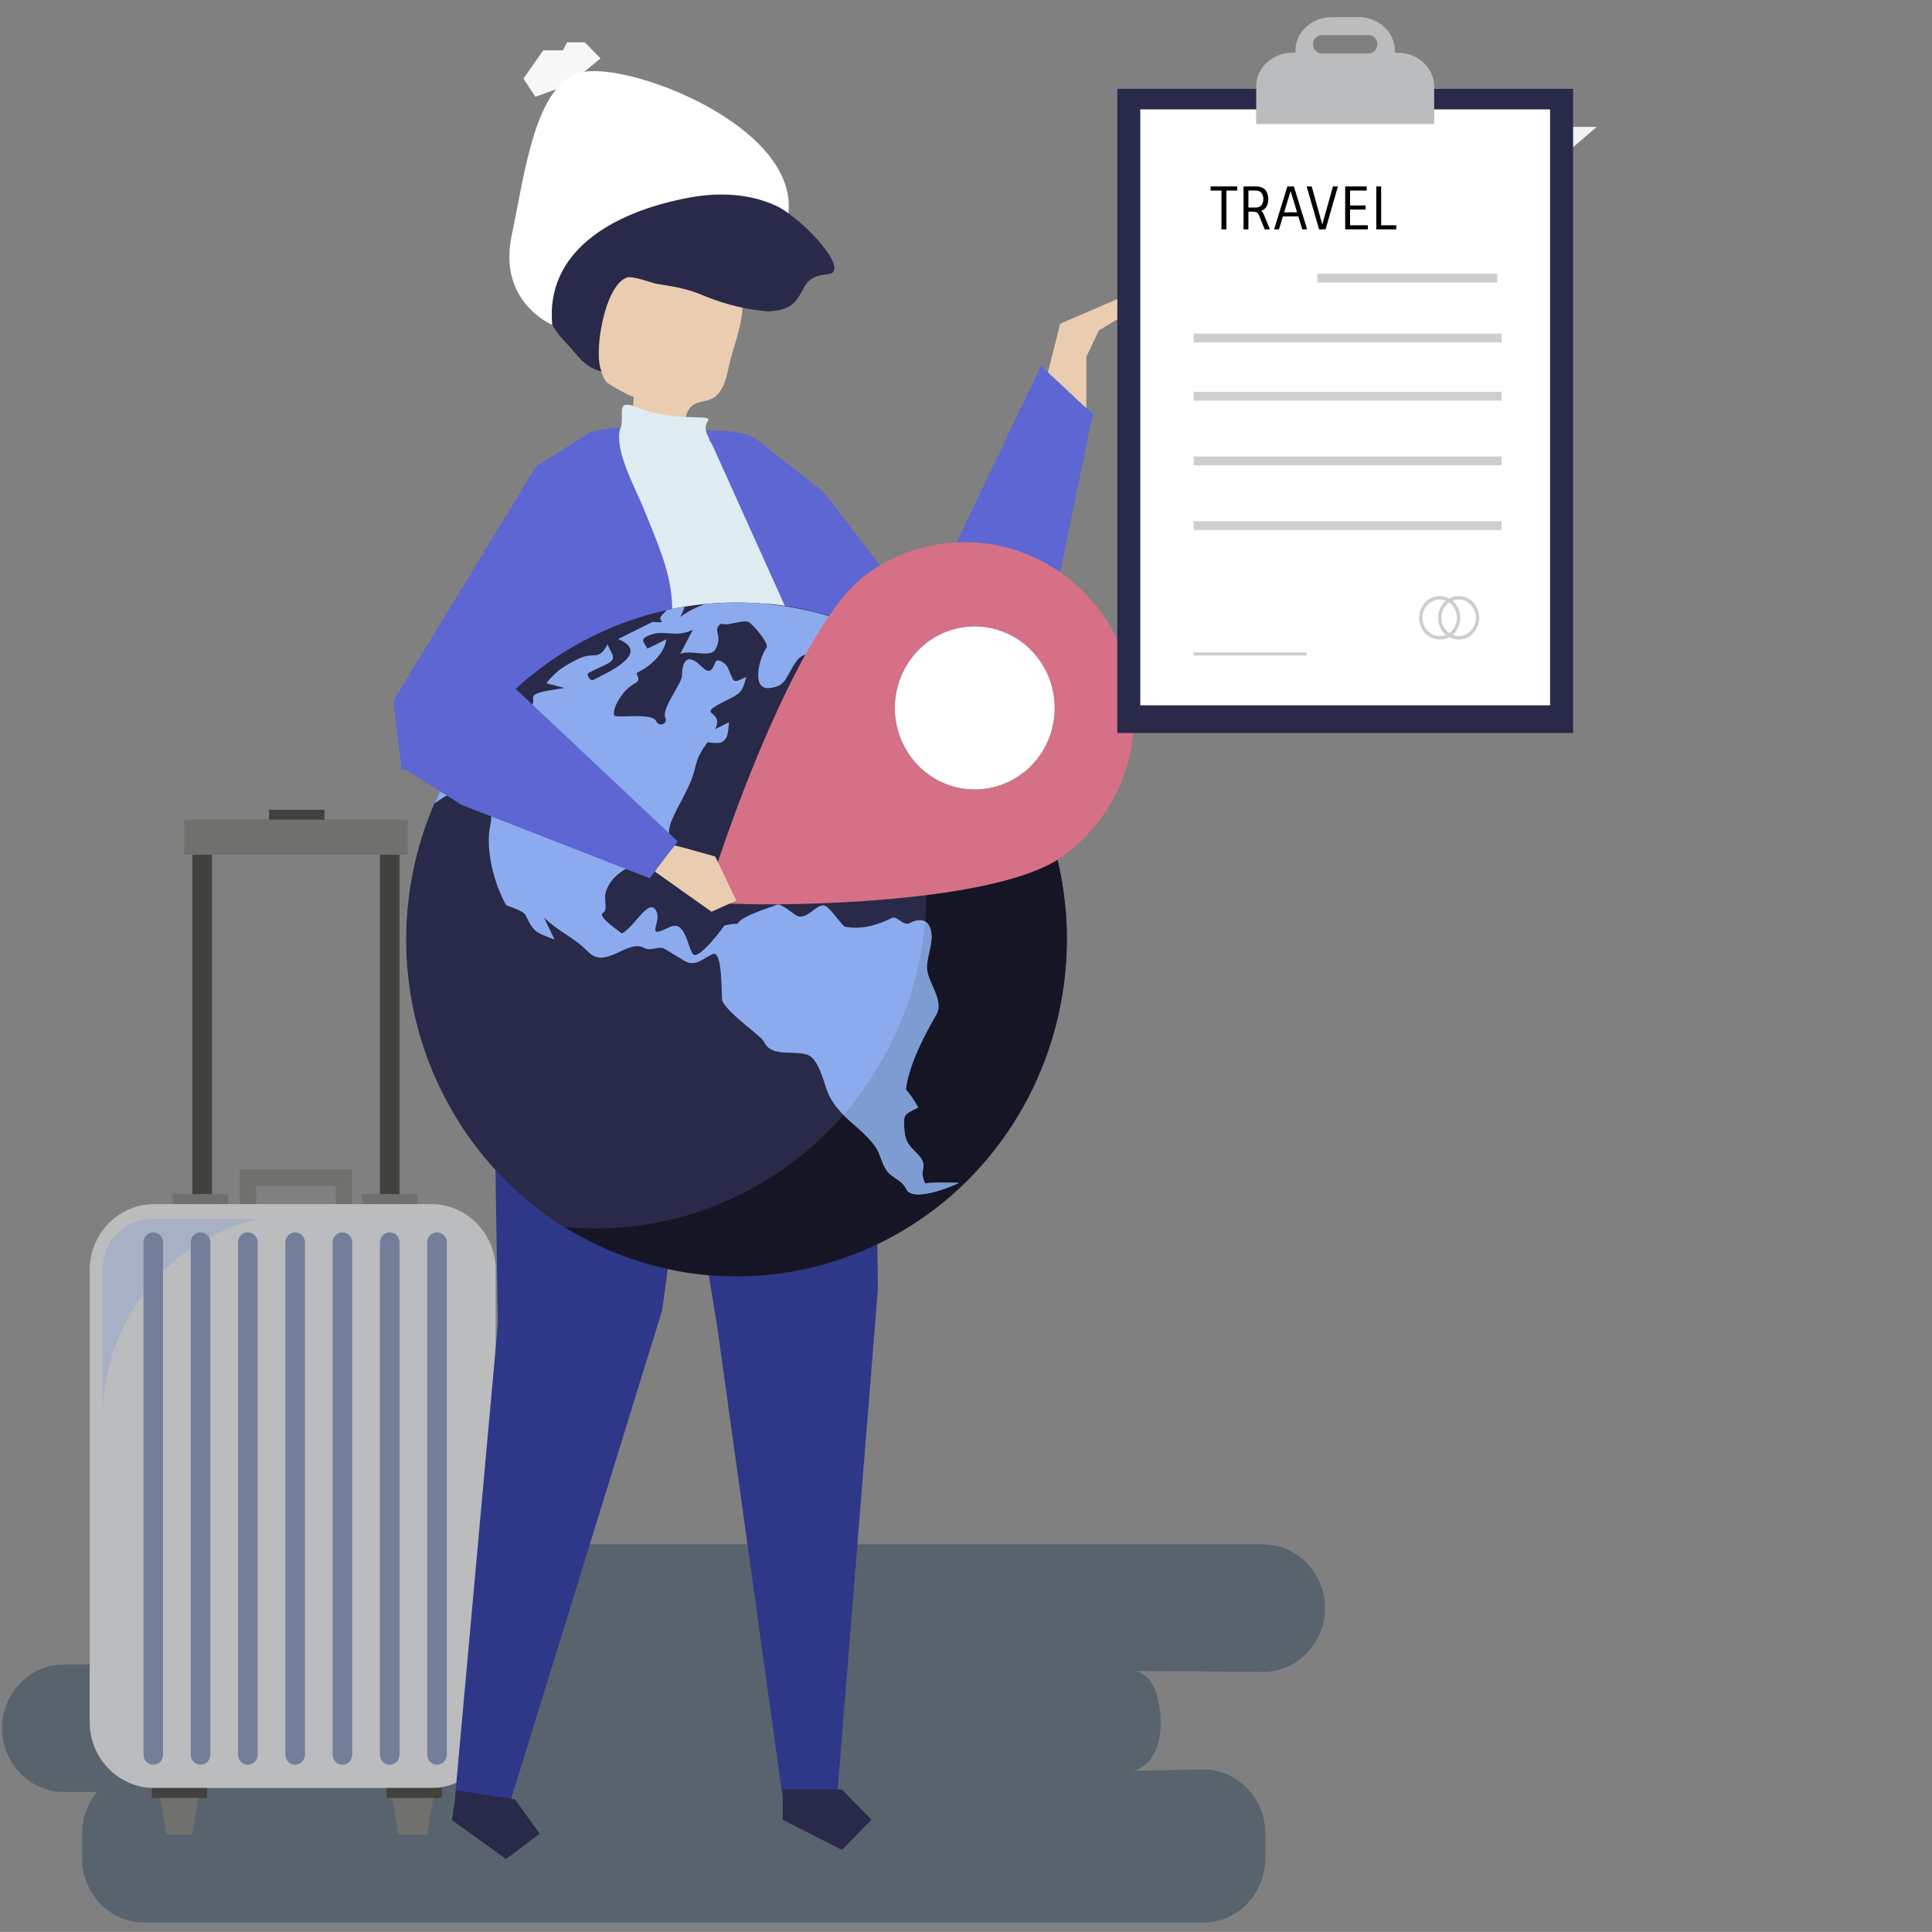 <?xml version="1.0" encoding="UTF-8" standalone="no"?>
<!-- Created with Inkscape (http://www.inkscape.org/) -->

<svg
   xmlns:dc="http://purl.org/dc/elements/1.1/"
   xmlns:cc="http://creativecommons.org/ns#"
   xmlns:rdf="http://www.w3.org/1999/02/22-rdf-syntax-ns#"
   xmlns:svg="http://www.w3.org/2000/svg"
   xmlns="http://www.w3.org/2000/svg"
   xmlns:sodipodi="http://sodipodi.sourceforge.net/DTD/sodipodi-0.dtd"
   xmlns:inkscape="http://www.inkscape.org/namespaces/inkscape"
   id="svg2"
   version="1.1"
   inkscape:version="0.91 r13725"
   xml:space="preserve"
   width="1402.575"
   height="1402.5"
   viewBox="0 0 1402.575 1402.5"
   sodipodi:docname="explore-1.svg"><rect x="0" y="0" width="1402.575" height="1402.5" fill="#808080" stroke="none"/><defs
     id="defs6"><clipPath
       clipPathUnits="userSpaceOnUse"
       id="clipPath64"><path
         d="m 9578.77,4595.98 -3211.02,99.6 3127.02,0 0,4489.27 84,-4588.87"
         id="path66"
         inkscape:connector-curvature="0" /></clipPath></defs><sodipodi:namedview
     pagecolor="#ffffff"
     bordercolor="#666666"
     borderopacity="1"
     objecttolerance="10"
     gridtolerance="10"
     guidetolerance="10"
     inkscape:pageopacity="0"
     inkscape:pageshadow="2"
     inkscape:window-width="1366"
     inkscape:window-height="742"
     id="namedview4"
     showgrid="false"
     inkscape:zoom="0.33654189"
     inkscape:cx="701.28748"
     inkscape:cy="701.25"
     inkscape:window-x="0"
     inkscape:window-y="0"
     inkscape:window-maximized="1"
     inkscape:current-layer="g12" /><g
     id="g10"
     inkscape:groupmode="layer"
     inkscape:label="ink_ext_XXXXXX"
     transform="matrix(1.25,0,0,-1.25,0,1402.5)"><g
       id="g12"
       transform="scale(0.1,0.1)"><path
         d="m 6989.132,54.237 -6152.918,0 c -197.557,0 -359.208,166.676 -359.208,370.518 l 0,148.169 c 0,91.244 32.476,174.99 86.005,239.732 l -191.651,0 c -197.557,0 -359.2,166.727 -359.2,370.493 0,203.779 161.643,370.493 359.2,370.493 l 550.01,0 c -113.276,62.519 -190.802,185.796 -190.802,326.902 0,203.766 161.634,370.493 359.2,370.493 l 6245.885,0 c 197.565,0 359.208,-166.727 359.208,-370.493 0,-203.766 -161.643,-370.493 -359.208,-370.493 l -739.539,5.007 c 76.582,-22.262 107.499,-81.473 126.785,-156.126 29.765,-115.153 27.055,-254.28 -33.809,-345.689 -33.861,-50.858 -83.944,-76.773 -115.952,-78.012 l 415.993,8.187 c 197.557,0 359.2,-166.727 359.2,-370.493 l 0,-148.169 c 0,-203.843 -161.643,-370.518 -359.2,-370.518"
         style="fill:#1c3651;fill-opacity:0.39;fill-rule:nonzero;stroke:none"
         id="path18"
         inkscape:connector-curvature="0" /><path
         d="m 1117.445,3985.435 113.646,0 0,2357.561 975.465,0 0,-2357.561 113.646,0 0,2473.506 -1202.756,0 0,-2473.506"
         style="fill:#41413f;fill-opacity:1;fill-rule:nonzero;stroke:none"
         id="path20"
         inkscape:connector-curvature="0" /><path
         d="m 896.376,835.583 1607.026,0 c 207.424,0 375.564,171.542 375.564,383.163 l 0,2625.086 c 0,211.608 -168.14,383.163 -375.564,383.163 l -1607.026,0 c -207.424,0 -375.564,-171.555 -375.564,-383.163 l 0,-2625.086 c 0,-211.621 168.14,-383.163 375.564,-383.163"
         style="fill:#babcbe;fill-opacity:1;fill-rule:nonzero;stroke:none"
         id="path22"
         inkscape:connector-curvature="0" /><path
         d="m 2244.437,777.61 321.992,0 0,57.973 -321.992,0 0,-57.973 z"
         style="fill:#41413f;fill-opacity:1;fill-rule:nonzero;stroke:none"
         id="path24"
         inkscape:connector-curvature="0" /><path
         d="m 2102.387,4226.993 321.997,0 0,57.958 -321.997,0 0,-57.958 z"
         style="fill:#70706d;fill-opacity:1;fill-rule:nonzero;stroke:none"
         id="path26"
         inkscape:connector-curvature="0" /><path
         d="m 1562.563,6458.941 321.992,0 0,57.973 -321.992,0 0,-57.973 z"
         style="fill:#41413f;fill-opacity:1;fill-rule:nonzero;stroke:none"
         id="path28"
         inkscape:connector-curvature="0" /><path
         d="m 2515.933,777.61 -34.727,-212.579 -75.764,0 -93.09,-0.255 -34.715,212.566 238.295,0.268"
         style="fill:#70706d;fill-opacity:1;fill-rule:nonzero;stroke:none"
         id="path30"
         inkscape:connector-curvature="0" /><path
         d="m 880.689,777.61 321.997,0 0,57.973 -321.997,0 0,-57.973 z"
         style="fill:#41413f;fill-opacity:1;fill-rule:nonzero;stroke:none"
         id="path32"
         inkscape:connector-curvature="0" /><path
         d="m 1003.799,4226.993 321.992,0 0,57.958 -321.992,0 0,-57.958 z"
         style="fill:#70706d;fill-opacity:1;fill-rule:nonzero;stroke:none"
         id="path34"
         inkscape:connector-curvature="0" /><path
         d="m 931.19,777.61 34.727,-212.579 151.528,0 34.727,212.579 -220.982,0"
         style="fill:#70706d;fill-opacity:1;fill-rule:nonzero;stroke:none"
         id="path36"
         inkscape:connector-curvature="0" /><path
         d="m 1070.099,6256.031 1297.461,0 0,202.911 -1297.461,0 0,-202.911 z"
         style="fill:#70706d;fill-opacity:1;fill-rule:nonzero;stroke:none"
         id="path38"
         inkscape:connector-curvature="0" /><path
         d="m 2045.564,4429.891 0,-202.897 -95.418,0 0,105.855 -462.645,0 0,-105.855 -95.406,0 0,202.897 653.469,0"
         style="fill:#70706d;fill-opacity:1;fill-rule:nonzero;stroke:none"
         id="path40"
         inkscape:connector-curvature="0" /><path
         d="m 880.689,4140.028 615.75,0 C 981.303,4021.363 596.575,3551.657 596.575,2990.234 l 0,859.932 c 0,160.085 127.191,289.863 284.114,289.863"
         style="fill:#a7b0c4;fill-opacity:1;fill-rule:nonzero;stroke:none"
         id="path42"
         inkscape:connector-curvature="0" /><path
         d="m 2482.057,4014.415 c 4.519,27.409 27.817,48.317 55.971,48.317 28.142,0 51.452,-20.908 55.972,-48.317 l 0.851,0 0,-2985.59 c 0,-32.02 -25.438,-57.973 -56.823,-57.973 -31.385,0 -56.823,25.953 -56.823,57.973 l 0,2985.59 0.851,0"
         style="fill:#737e99;fill-opacity:1;fill-rule:nonzero;stroke:none"
         id="path44"
         inkscape:connector-curvature="0" /><path
         d="m 2207.419,4014.415 c 4.507,27.409 27.817,48.317 55.959,48.317 28.155,0 51.465,-20.908 55.984,-48.317 l 0.839,0 0,-2985.59 c 0,-32.02 -25.438,-57.973 -56.823,-57.973 -31.385,0 -56.823,25.953 -56.823,57.973 l 0,2985.59 0.864,0"
         style="fill:#737e99;fill-opacity:1;fill-rule:nonzero;stroke:none"
         id="path46"
         inkscape:connector-curvature="0" /><path
         d="m 1932.769,4014.415 c 4.507,27.409 27.817,48.317 55.972,48.317 28.142,0 51.452,-20.908 55.971,-48.317 l 0.851,0 0,-2985.59 c 0,-32.02 -25.438,-57.973 -56.823,-57.973 -31.385,0 -56.823,25.953 -56.823,57.973 l 0,2985.59 0.851,0"
         style="fill:#737e99;fill-opacity:1;fill-rule:nonzero;stroke:none"
         id="path48"
         inkscape:connector-curvature="0" /><path
         d="m 1658.119,4014.415 c 4.519,27.409 27.829,48.317 55.972,48.317 28.142,0 51.452,-20.908 55.971,-48.317 l 0.851,0 0,-2985.59 c 0,-32.02 -25.438,-57.973 -56.823,-57.973 -31.385,0 -56.823,25.953 -56.823,57.973 l 0,2985.59 0.851,0"
         style="fill:#737e99;fill-opacity:1;fill-rule:nonzero;stroke:none"
         id="path50"
         inkscape:connector-curvature="0" /><path
         d="m 1383.482,4014.415 c 4.519,27.409 27.817,48.317 55.959,48.317 28.155,0 51.465,-20.908 55.984,-48.317 l 0.839,0 0,-2985.59 c 0,-32.02 -25.438,-57.973 -56.823,-57.973 -31.372,0 -56.823,25.953 -56.823,57.973 l 0,2985.59 0.864,0"
         style="fill:#737e99;fill-opacity:1;fill-rule:nonzero;stroke:none"
         id="path52"
         inkscape:connector-curvature="0" /><path
         d="m 1108.832,4014.415 c 4.519,27.409 27.817,48.317 55.971,48.317 28.142,0 51.452,-20.908 55.972,-48.317 l 0.851,0 0,-2985.59 c 0,-32.02 -25.438,-57.973 -56.823,-57.973 -31.385,0 -56.823,25.953 -56.823,57.973 l 0,2985.59 0.851,0"
         style="fill:#737e99;fill-opacity:1;fill-rule:nonzero;stroke:none"
         id="path54"
         inkscape:connector-curvature="0" /><path
         d="m 834.182,4014.415 c 4.519,27.409 27.829,48.317 55.972,48.317 28.155,0 51.452,-20.908 55.972,-48.317 l 0.851,0 0,-2985.59 c 0,-32.02 -25.438,-57.973 -56.823,-57.973 -31.372,0 -56.823,25.953 -56.823,57.973 l 0,2985.59 0.851,0"
         style="fill:#737e99;fill-opacity:1;fill-rule:nonzero;stroke:none"
         id="path56"
         inkscape:connector-curvature="0" /><path
         d="m 6513.435,8116.49 4.87,2528.363 1179.909,0 0,-21.904 -1157.651,0 0,-2483.188 -27.128,-23.271"
         style="fill:#272745;fill-opacity:1;fill-rule:nonzero;stroke:none"
         id="path84"
         inkscape:connector-curvature="0" /><path
         d="m 6540.564,8139.761 0,2483.188 1157.651,0 0,-139.957 1575.128,0 -2732.779,-2343.231"
         style="fill:#f2f2f2;fill-opacity:1;fill-rule:nonzero;stroke:none"
         id="path86"
         inkscape:connector-curvature="0" /><path
         d="m 5082.274,7078.886 963.948,2017.99 300.451,-280.986 -413.12,-2005.218 -650.978,-383.163 -200.301,651.376"
         style="fill:#5d66d3;fill-opacity:1;fill-rule:nonzero;stroke:none"
         id="path128"
         inkscape:connector-curvature="0" /><path
         d="m 3439.419,8716.625 -326.077,-205.018 -829.583,-1362.871 49.174,-401.389 639.298,125.435 565.549,1429.912 -98.36,413.931"
         style="fill:#5d66d3;fill-opacity:1;fill-rule:nonzero;stroke:none"
         id="path130"
         inkscape:connector-curvature="0" /><path
         d="m 4481.372,8598.764 302.567,-236.718 1024.426,-1334.249 -180.546,-531.306 -593.491,-35.979 -552.955,2138.252"
         style="fill:#5d66d3;fill-opacity:1;fill-rule:nonzero;stroke:none"
         id="path132"
         inkscape:connector-curvature="0" /><path
         d="m 3955.344,8678.462 c -92.401,4.1 -184.803,8.187 -277.191,12.287 -4.982,75.061 -4.069,150.532 2.717,225.453 -0.826,-9.094 -148.686,70.438 -161.768,88.485 -37.657,51.931 -42.038,139.165 -57.712,200.956 -33.363,131.616 -64.735,279.824 3.443,396.637 70.606,120.977 223.373,162.384 361.33,166.063 173.21,4.623 366.613,-46.899 455.684,-198.529 80.446,-136.955 -21.044,-338.959 -50.025,-483.794 -14.296,-71.409 -36.092,-152.907 -101.127,-183.062 -34.527,-16.003 -76.415,-14.266 -107.236,-36.809 -54.369,-39.76 -42.126,-124.809 -68.115,-187.686"
         style="fill:#eacdb0;fill-opacity:1;fill-rule:nonzero;stroke:none"
         id="path134"
         inkscape:connector-curvature="0" /><path
         d="m 4086.328,10411.149 c -14.384,-0.651 -28.355,-2.925 -42.013,-6.322 l 121.908,-3.487 c -26.314,6.565 -52.817,11.022 -79.895,9.809"
         style="fill:#3a3029;fill-opacity:1;fill-rule:nonzero;stroke:none"
         id="path136"
         inkscape:connector-curvature="0" /><path
         d="m 4542.876,10006.81 -79.294,136.061 -297.296,258.444 -0.063,0.02 -121.908,3.487 c -100.977,-25.059 -185.141,-115.549 -290.136,-132.664 -165.06,-26.911 -316.638,50.233 -416.3,-147.939 -18.315,-36.426 -23.385,-78.344 -39.534,-115.804 -20.856,-48.394 -58.826,-86.57 -88.495,-129.905 -130.521,-190.534 -88.32,-479.72 69.88,-641.197 76.703,-78.293 108.062,-149.127 213.733,-174.237 -48.398,100.363 15.511,500.142 147.997,544.998 35.09,11.865 140.486,-31.93 179.357,-37.716 86.104,-12.849 169.805,-26.936 250.802,-61.153 106.059,-44.804 220.131,-78.05 334.865,-92.061 l 0.175,-0.077 c 2.867,-0.077 13.558,-1.712 28.956,-2.861 5.608,-0.524 11.217,-1.264 16.825,-1.699 10.453,-0.792 21.67,-1.328 31.673,1.137 42.389,2.427 93.165,13.704 128.706,49.964 68.878,70.272 45.919,152.243 195.143,163.955 122.321,9.605 -74.362,252.121 -265.086,379.241"
         style="fill:#292949;fill-opacity:1;fill-rule:nonzero;stroke:none"
         id="path138"
         inkscape:connector-curvature="0" /><path
         d="m 5073.022,5968.659 25.363,-2237.798 -236.48,-2942.446 -317.827,0 -377.579,2719.446 -434.916,2662.316 1341.439,-201.518"
         style="fill:#2f3789;fill-opacity:1;fill-rule:nonzero;stroke:none"
         id="path140"
         inkscape:connector-curvature="0" /><path
         d="m 4545.906,827.012 0,-175.322 343.704,-175.31 171.846,175.31 -171.846,175.322 -343.704,0"
         style="fill:#292949;fill-opacity:1;fill-rule:nonzero;stroke:none"
         id="path142"
         inkscape:connector-curvature="0" /><path
         d="M 4146.807,5826.557 3845.529,3609.821 2957.22,736.024 2642.936,784.264 2891.484,3530.761 2849.671,6229.453 4146.807,5826.557"
         style="fill:#2f3789;fill-opacity:1;fill-rule:nonzero;stroke:none"
         id="path144"
         inkscape:connector-curvature="0" /><path
         d="m 2650.372,822.159 -25.576,-173.368 314.297,-225.568 195.506,147.3 -144.367,199.462 -339.86,52.174"
         style="fill:#292949;fill-opacity:1;fill-rule:nonzero;stroke:none"
         id="path146"
         inkscape:connector-curvature="0" /><path
         d="m 2715.77,5540.641 c -4.394,-204.175 1.903,-479.337 78.781,-489.401 14.397,-1.877 28.217,5.377 40.811,12.389 132.937,74.053 227.003,178.286 358.038,249.822 137.356,74.998 294.48,114.834 448.561,142.728 230.421,42.953 465.937,69.595 700.702,73.784 184.552,3.27 369.981,-12.759 553.756,-28.367 152.892,-12.989 295.168,-59.224 450.927,-48.202 159.64,11.291 316.888,61.178 453.356,146.751 5.008,3.129 10.29,6.693 12.368,12.3 2.253,6.118 0.063,12.912 -2.141,19.069 -32.599,91.154 -56.047,181.44 -115.261,256.936 -66.124,84.321 -113.12,191.441 -160.917,287.397 -99.612,200.011 -193.428,409.626 -263.045,622.703 -105.208,289.633 -225.388,571.73 -327.091,862.32 -70.493,201.403 -134.79,406.408 -230.434,597.351 -74.888,149.51 -208.375,367.925 -369.154,433.753 -54.419,22.274 -114.459,24.293 -173.072,26.004 -177.817,5.211 -355.622,10.422 -533.438,15.646 -64.822,1.89 -132.236,3.282 -191.337,-23.96 -88.546,-40.832 -138.608,-135.716 -182.374,-224.239 -196.207,-396.918 -321.308,-824.873 -391.388,-1266.199 -36.593,-230.434 -70.431,-461.328 -96.77,-693.077 -29.394,-258.622 -49.587,-518.406 -53.843,-778.612 -0.476,-28.916 -4.957,-109.904 -7.036,-206.895"
         style="fill:#5d66d3;fill-opacity:1;fill-rule:nonzero;stroke:none"
         id="path148"
         inkscape:connector-curvature="0" /><path
         d="m 3520.791,5441.146 c 477.442,4.24 1081.324,36.541 1558.766,40.781 -17.288,232.784 -63.52,554.781 -80.809,787.578 -11.079,149.242 -22.246,298.995 -53.117,445.452 -49.812,236.233 -149.737,458.595 -248.974,678.837 -183.338,406.97 -366.688,813.927 -550.026,1220.884 -7.324,16.272 -14.947,32.926 -25.876,46.861 -0.125,5.403 -1.627,11.176 -5.145,17.447 -49.174,87.808 24.587,100.35 -12.293,112.892 -36.88,12.542 -221.295,-12.542 -405.709,62.711 -94.129,38.418 -86.067,0 -86.067,-62.711 0,-62.724 -12.293,-62.724 -12.293,-62.724 l 1.865,-0.983 c -33.751,-127.478 92.401,-348.423 139.209,-466.743 68.215,-172.423 149.637,-343.582 161.868,-531.383 6.685,-102.79 -7.686,-205.656 -22.02,-307.68 -87.294,-621.311 -272.084,-1359.895 -359.377,-1981.219"
         style="fill:#dfecf2;fill-opacity:1;fill-rule:nonzero;stroke:none"
         id="path150"
         inkscape:connector-curvature="0" /><path
         d="m 3392.198,10802.703 95.669,77.986 -91.838,93.684 -103.305,0 -22.959,-46.848 -114.785,0 -114.797,-163.956 68.878,-105.408 121.007,43.017 162.131,101.525"
         style="fill:#f7f7f7;fill-opacity:1;fill-rule:nonzero;stroke:none"
         id="path152"
         inkscape:connector-curvature="0" /><path
         d="m 3207.258,9333.453 c 0,0 -316.3,130.16 -235.942,516.631 80.346,386.471 137.744,878.349 401.753,948.621 264.022,70.272 1265.901,-306.53 1205.31,-819.789 8.287,2.018 -195.143,163.955 -573.949,93.683 -458.626,-85.075 -836.731,-318.88 -797.172,-739.146"
         style="fill:#ffffff;fill-opacity:1;fill-rule:nonzero;stroke:none"
         id="path154"
         inkscape:connector-curvature="0" /><path
         d="m 2553.777,4905.306 c -464.523,971.419 -69.229,2143.093 882.926,2617.014 952.155,473.934 2100.592,70.63 2565.115,-900.79 464.522,-971.419 69.229,-2143.093 -882.926,-2617.014 -952.155,-473.921 -2100.592,-70.617 -2565.114,900.79"
         style="fill:#292949;fill-opacity:1;fill-rule:nonzero;stroke:none"
         id="path156"
         inkscape:connector-curvature="0" /><path
         d="m 4461.905,7713.607 c 302.454,-188.005 557.475,-463.576 724.288,-812.433 464.522,-971.419 69.229,-2143.093 -882.926,-2617.001 -330.684,-164.607 -685.041,-223.294 -1026.204,-189.218 539.773,-335.51 1230.611,-392.09 1840.827,-88.37 952.167,473.934 1347.461,1645.607 882.938,2617.026 -303.193,634.032 -897.761,1025.956 -1538.924,1089.995"
         style="fill:#151526;fill-opacity:1;fill-rule:nonzero;stroke:none"
         id="path158"
         inkscape:connector-curvature="0" /><path
         d="m 3871.981,7676.505 c 34.414,7.625 68.891,14.292 103.43,19.924 l -103.43,-19.924"
         style="fill:#95b93f;fill-opacity:1;fill-rule:nonzero;stroke:none"
         id="path160"
         inkscape:connector-curvature="0" /><path
         d="m 4096.005,7712.075 c -48.648,-16.604 -96.57,-40.181 -145.356,-75.061 14.096,26.029 21.833,45.417 24.762,59.416 -34.539,-5.633 -69.016,-12.3 -103.43,-19.924 -1.89,-1.826 -3.743,-3.666 -5.521,-5.505 -34.539,-35.621 -39.91,-40.206 -20.243,-63.669 -19.379,-1.405 -38.533,-1.43 -57.048,0.409 l -199.587,-99.341 c 194.655,-79.736 -54.932,-192.322 -144.329,-237.139 -16.35,-8.213 -36.167,23.36 -31.034,36.771 2.441,6.424 112.369,55.942 83.888,41.765 84.189,41.905 70.831,42.48 29.945,127.976 -51.865,-101.244 -78.18,-38.904 -170.068,-84.641 -86.167,-42.901 -126.127,-68.778 -185.141,-141.055 34.84,-9.145 69.692,-18.29 104.532,-27.422 -34.427,-8.264 -154.858,-18.123 -176.74,-43.885 -10.19,-11.993 3.217,-48.611 -12.682,-56.517 -64.209,-31.956 -221.783,-154.734 -257.699,-79.634 -0.163,0.345 -1.465,0.077 -3.618,-0.639 -125.426,-148.092 -227.304,-313.631 -303.606,-490.205 76.39,55.316 166.012,93.811 183.213,102.381 7.662,3.819 126.916,-108.933 132.537,-119.381 31.86,-59.237 2.767,-103.403 0.288,-176.012 -4.519,-132.217 37.068,-281.752 99.562,-396.599 2.266,-4.151 101.114,-33.029 113.07,-58.024 50.05,-104.667 61.593,-101.002 168.941,-143.047 l -61.38,128.372 c 95.756,-91.474 167.239,-109.444 257.762,-200.522 102.729,-103.339 227.066,77.195 324.199,23.782 42.777,-23.513 82.336,16.732 121.921,-7.318 l 107.411,-65.227 c 64.747,-39.312 100.426,3.244 166.738,36.247 63.696,31.7 49.387,-253.386 58.438,-272.314 37.218,-77.833 226.127,-203.217 240.386,-234.726 42.264,-93.389 161.605,-50.041 250.238,-76.39 71.144,-21.432 98.26,-168.936 124.312,-227.369 60.691,-136.163 191.049,-190.815 273.361,-306.952 30.683,-43.297 37.268,-103.186 69.266,-143.392 32.874,-41.292 85.916,-50.782 109.953,-102.56 37.131,-79.953 263.408,14.19 305.847,35.328 -0.25,0.026 -200.439,5.007 -195.594,-5.122 -36.092,75.47 4.482,89.162 -17.514,135.192 -26.114,54.69 -96.307,75.483 -102.917,167.978 -7.148,100.005 -9.652,95.612 79.206,139.842 -20.168,37.563 -44.016,72.558 -71.52,104.987 19.029,165.756 145.631,379.165 178.243,437.559 44.267,79.379 -52.679,185.834 -55.796,266.72 -2.729,71.089 47.959,163.24 17.213,237.088 -23.448,56.338 -77.454,46.056 -116.137,25.123 -38.596,-20.87 -74.512,44.153 -104.181,29.363 -82.499,-41.062 -174.975,-69.327 -272.259,-50.91 -16.112,3.053 -80.721,103.863 -113.658,120.415 -47.208,23.718 -107.774,-89.315 -168.553,-55.38 -22.972,12.836 -91.876,73.682 -113.846,62.762 -29.895,-14.88 -210.241,-64.192 -229.582,-113.391 2.979,7.574 -67.677,-4.01 -76.415,-8.353 3.756,1.865 -157.236,-219.22 -185.504,-160.111 -36.655,76.645 -47.384,193.931 -136.48,149.587 -143.228,-71.294 -39.534,27.358 -71.545,94.284 -41.062,85.867 -127.429,-92.585 -200.464,-129.036 1.94,0.958 -149.637,99.929 -109.277,120.019 28.981,14.432 4.694,76.926 13.946,113.263 24.287,95.625 117.526,150.787 191.588,171.925 29.995,8.557 186.292,-59.888 198.223,-84.091 -2.854,5.773 25.188,52.621 26.577,63.975 4.945,40.577 -12.519,48.33 -22.346,81.601 -32.974,111.679 -38.57,134.235 12.268,237.395 37.344,75.802 95.055,170.214 113.12,253.232 13.771,63.35 35.741,103.633 75.063,155.309 -4.019,-5.275 65.311,-9.362 76.703,-3.691 46.783,23.284 38.783,69.225 47.083,118.18 l -81.209,-40.424 c 57.486,117.171 -126.202,71.651 57.574,163.125 90.273,44.932 99.224,47.819 123.135,140.749 -87.794,-43.706 -66.738,-32.492 -110.353,58.739 -7.261,15.186 -58.726,58.547 -71.044,23.003 -33.713,-97.208 -68.14,-19.196 -117.138,9.898 -63.37,37.614 -75.438,-39.581 -74.549,-81.052 1.114,-51.433 -123.31,-194.659 -96.733,-249.337 15.561,-32.02 -36.517,-56.338 -52.692,-20.052 -24.287,54.486 -230.972,15.212 -244.016,34.702 -17.213,25.736 41.174,147.275 123.01,188.018 37.606,18.711 -2.053,53.988 9.539,59.748 77.967,38.814 158.075,109.291 170.043,194.659 -10.641,-5.3 -110.403,-55.865 -111.004,-54.601 -17.439,36.464 -43.353,51.127 -2.379,71.511 96.169,47.87 161.267,-14.471 266.851,38.086 -24.362,-46.759 -48.723,-93.53 -73.072,-140.289 52.992,26.387 175.301,-23.909 202.717,24.229 50.614,88.881 -22.571,110.67 34.902,152.397 10.14,-3.844 22.434,-6.258 39.998,-4.202 22.922,2.669 99.474,24.893 120.143,12.619 24.912,-14.79 123.761,-126.635 102.254,-151.349 -34.927,-40.117 -95.243,-245.288 19.542,-231.864 88.696,10.358 91.65,54.435 138.42,130.901 43.478,71.102 67.526,64.895 150.125,74.551 0.751,0.089 72.008,38.891 103.856,42.608 69.692,8.149 47.046,44.281 54.357,45.137 29.056,3.385 79.933,20.742 104.407,50.105 -289.272,123.979 -607.274,175.54 -925.415,144.695"
         style="fill:#8cabef;fill-opacity:1;fill-rule:nonzero;stroke:none"
         id="path162"
         inkscape:connector-curvature="0" /><path
         d="m 3966.023,6131.388 c -5.946,-17.702 -11.893,-35.417 -17.839,-53.119 108.613,54.064 191.826,51.229 288.17,99.188 -114.084,71.179 -149.524,14.062 -270.331,-46.069"
         style="fill:#95b93f;fill-opacity:1;fill-rule:nonzero;stroke:none"
         id="path164"
         inkscape:connector-curvature="0" /><path
         d="m 4367.238,6220.295 c -88.458,-40.705 -86.054,-56.223 -110.341,-143.673 45.931,22.875 91.938,45.609 137.907,68.42 39.86,19.784 0.338,88.089 -27.566,75.253"
         style="fill:#95b93f;fill-opacity:1;fill-rule:nonzero;stroke:none"
         id="path166"
         inkscape:connector-curvature="0" /><path
         d="m 4535.227,6189.144 c -59.627,124.694 -124.324,-61.881 0,0"
         style="fill:#95b93f;fill-opacity:1;fill-rule:nonzero;stroke:none"
         id="path168"
         inkscape:connector-curvature="0" /><path
         d="m 5153.293,4417.285 c 32.874,-41.292 85.916,-50.782 109.953,-102.56 37.131,-79.953 263.408,14.19 305.847,35.328 -0.25,0.026 -200.439,5.007 -195.594,-5.122 -36.092,75.47 4.482,89.162 -17.514,135.192 -26.114,54.69 -96.307,75.483 -102.917,167.978 -7.148,100.005 -9.652,95.612 79.206,139.842 -20.168,37.563 -44.016,72.558 -71.52,104.987 19.029,165.756 145.631,379.165 178.243,437.559 44.267,79.379 -52.679,185.834 -55.796,266.72 -2.729,71.089 47.959,163.24 17.213,237.088 -6.885,16.54 -16.437,27.217 -27.429,33.667 -36.793,-413.535 -202.116,-808.729 -474.613,-1122.832 61.079,-61.204 133.125,-110.325 185.654,-184.454 30.683,-43.297 37.268,-103.186 69.266,-143.392"
         style="fill:#7d9cd1;fill-opacity:1;fill-rule:nonzero;stroke:none"
         id="path170"
         inkscape:connector-curvature="0" /><path
         d="m 5392.965,7494.707 c 209.239,150.928 498.799,100.197 646.721,-113.288 147.935,-213.486 98.21,-508.891 -111.042,-659.806 -209.252,-150.928 -498.799,-100.197 -646.734,113.276 -147.91,213.498 -98.197,508.904 111.054,659.819 z m -358.351,392.141 c -444.092,-320.286 -946.221,-1879.093 -930.673,-1901.547 20.894,-30.155 1623.438,-59.441 2067.53,260.844 444.079,320.286 549.588,947.216 235.654,1400.281 -313.934,453.077 -928.432,560.707 -1372.511,240.422"
         style="fill:#d67086;fill-opacity:1;fill-rule:nonzero;stroke:none"
         id="path172"
         inkscape:connector-curvature="0" /><path
         d="m 2290.582,7155.518 c 0,0 635.041,129.215 663.496,102.177 28.455,-27.038 982.237,-924.61 982.237,-924.61 l -163.107,-213.6 -1093.192,426.179 -326.315,207.061 -63.12,402.793"
         style="fill:#5d66d3;fill-opacity:1;fill-rule:nonzero;stroke:none"
         id="path174"
         inkscape:connector-curvature="0" /><path
         d="m 3918.376,6309.597 c 7.724,0.664 235.554,-64.026 235.554,-64.026 l 122.597,-256.029 -144.417,-64.703 -329.144,233.614 115.411,151.145"
         style="fill:#eacdb0;fill-opacity:1;fill-rule:nonzero;stroke:none"
         id="path176"
         inkscape:connector-curvature="0" /><path
         d="m 5392.965,7494.707 c 209.239,150.928 498.799,100.197 646.721,-113.288 147.935,-213.486 98.21,-508.891 -111.042,-659.806 -209.252,-150.928 -498.799,-100.197 -646.734,113.276 -147.91,213.498 -98.197,508.904 111.054,659.819"
         style="fill:#ffffff;fill-opacity:1;fill-rule:nonzero;stroke:none"
         id="path178"
         inkscape:connector-curvature="0" /><path
         d="m 6086.294,9057.64 70.706,281.906 354.557,153.265 2.742,-111.986 -131.961,-79.596 -73.222,-153.265 0,-298.714 -222.822,208.389"
         style="fill:#eacdb0;fill-opacity:1;fill-rule:nonzero;stroke:none"
         id="path180"
         inkscape:connector-curvature="0" /><g
         id="g4343"
         transform="matrix(0.728,0,0,0.771,2090.416,3503.307)"><path
           inkscape:connector-curvature="0"
           id="path58"
           style="fill:#292949;fill-opacity:1;fill-rule:nonzero;stroke:none"
           d="m 6042.06,4487.12 3636.08,0 0,4852.26 -3636.08,0 0,-4852.26 z" /><path
           inkscape:connector-curvature="0"
           id="path70"
           style="fill:#ffffff;fill-opacity:1;fill-rule:nonzero;stroke:none"
           d="m 6225.43,4695.58 3269.34,0 0,4489.27 -3269.34,0 0,-4489.27 z" /><g
           id="g4323"><path
             d="m 6651.53,7430.11 2456.87,0 0,66.082 -2456.87,0 0,-66.082 z"
             style="fill:#cdced0;fill-opacity:1;fill-rule:nonzero;stroke:none"
             id="path72"
             inkscape:connector-curvature="0" /><path
             d="m 6651.53,6990.88 2456.87,0 0,66.09 -2456.87,0 0,-66.09 z"
             style="fill:#cdced0;fill-opacity:1;fill-rule:nonzero;stroke:none"
             id="path74"
             inkscape:connector-curvature="0" /><path
             d="m 6651.53,6503.66 2456.87,0 0,66.082 -2456.87,0 0,-66.082 z"
             style="fill:#cdced0;fill-opacity:1;fill-rule:nonzero;stroke:none"
             id="path76"
             inkscape:connector-curvature="0" /><path
             d="m 6651.53,6016.43 2456.87,0 0,66.082 -2456.87,0 0,-66.082 z"
             style="fill:#cdced0;fill-opacity:1;fill-rule:nonzero;stroke:none"
             id="path78"
             inkscape:connector-curvature="0" /><path
             d="m 6649.37,5071.18 903.129,0 0,23.32 -903.129,0 0,-23.32 z"
             style="fill:#cdced0;fill-opacity:1;fill-rule:nonzero;stroke:none"
             id="path80"
             inkscape:connector-curvature="0" /><path
             d="m 8812.35,5225.32 c -31.47,-11.33 -65.55,-10.35 -95.86,1.08 37.73,30.68 61.17,77.89 62.19,128.48 -1.02,50.78 -24.05,97.72 -62.25,128.48 23.78,9.12 50.04,11.86 75.83,6.71 64.67,-12.96 109.55,-70.09 110.86,-135.19 -1.17,-57.44 -35.99,-109.84 -90.77,-129.56 z m -60.34,129.56 c -0.95,-46.62 -24.07,-89.92 -62.04,-115.11 -11.05,7.15 -21.19,15.88 -29.93,26.2 -37.53,44.31 -42.77,109.42 -13.15,159.27 10.84,18.25 25.73,33.33 42.99,44.6 37.47,-25.05 61.17,-67.92 62.13,-114.96 z m -90.77,-129.56 c -53.82,-19.36 -115.34,-3.01 -152.31,40.65 -37.53,44.31 -42.78,109.42 -13.15,159.27 29.49,49.61 88.66,76.18 145.36,64.83 7.69,-1.54 15.09,-3.73 22.18,-6.46 -9.45,-7.42 -18.15,-15.9 -25.84,-25.44 -42.63,-52.86 -48.29,-128.61 -13.61,-187.12 10.44,-17.61 23.93,-32.67 39.5,-44.86 l -2.13,-0.87 z m 161,283.85 c -43.66,16.28 -92.01,12.15 -132.31,-8.52 -6.04,3.17 -12.27,6.08 -18.81,8.52 -65.28,24.35 -141.13,3.11 -184.75,-51 -42.63,-52.86 -48.29,-128.61 -13.62,-187.12 35.2,-59.37 104.94,-90.03 172.51,-77.62 16.1,2.96 31.16,8.33 44.98,15.62 32.09,-16.37 69.43,-22.36 106.13,-15.62 77.65,14.28 131.85,83.89 133.42,161.45 -1.38,68.53 -42.76,130.13 -107.55,154.29"
             style="fill:#cdced0;fill-opacity:1;fill-rule:nonzero;stroke:none"
             id="path82"
             inkscape:connector-curvature="0" /><path
             d="m 8570.05,9184.85 -31.3,0 20.41,17.15 -1409,0 0,6.56 1419.89,0 0,-23.71"
             style="fill:#242440;fill-opacity:1;fill-rule:nonzero;stroke:none"
             id="path88"
             inkscape:connector-curvature="0" /><path
             d="m 8570.05,9075.27 -161.68,0 130.38,109.58 31.3,0 0,-109.58"
             style="fill:#e0e0e0;fill-opacity:1;fill-rule:nonzero;stroke:none"
             id="path90"
             inkscape:connector-curvature="0" /><path
             d="m 8538.75,9184.85 -1388.59,0 0,17.15 1409,0 -20.41,-17.15"
             style="fill:#22223d;fill-opacity:1;fill-rule:nonzero;stroke:none"
             id="path92"
             inkscape:connector-curvature="0" /><path
             d="m 8408.37,9075.27 -1258.21,0 0,109.58 1388.59,0 -130.38,-109.58"
             style="fill:#d5d5d5;fill-opacity:1;fill-rule:nonzero;stroke:none"
             id="path94"
             inkscape:connector-curvature="0" /><path
             d="m 8047.15,9605.91 -374.09,0 c -38.25,0 -69.52,31.28 -69.52,69.52 0,38.24 31.27,69.53 69.52,69.53 l 374.09,0 c 38.24,0 69.52,-31.29 69.52,-69.53 0,-38.24 -31.28,-69.52 -69.52,-69.52 z m 231.86,5.83 -22.03,0 0,14.85 c 0,139.94 -130.29,253.38 -291.02,253.38 l -211.71,0 c -160.73,0 -291.03,-113.44 -291.03,-253.38 l 0,-14.85 -22.03,0 c -160.73,0 -291.03,-113.44 -291.03,-253.39 l 0,-283.08 1419.89,0 0,283.08 c 0,139.95 -130.3,253.39 -291.04,253.39"
             style="fill:#babcbe;fill-opacity:1;fill-rule:nonzero;stroke:none"
             id="path96"
             inkscape:connector-curvature="0" /><path
             d="m 6786.33,8573.35 0,31.02 212.67,0 0,-31.02 -86.84,0 0,-292.43 -39,0 0,292.43 -86.83,0"
             style="fill:#000000;fill-opacity:1;fill-rule:nonzero;stroke:none"
             id="path98"
             inkscape:connector-curvature="0" /><path
             d="m 7088.06,8445.3 57.15,0 c 21.57,0 37.29,6.13 47.19,18.39 9.89,12.26 14.85,27.47 14.85,45.64 0,18.16 -4.96,33.38 -14.85,45.63 -9.9,12.26 -25.62,18.39 -47.19,18.39 l -57.15,0 0,-128.05 z m -39,159.07 97.93,0 c 19.2,0 35.67,-2.81 49.4,-8.42 13.74,-5.62 24,-13.29 30.8,-23.04 12.69,-18.32 19.05,-39.59 19.05,-63.81 0,-46.38 -18.61,-75.92 -55.83,-88.61 7.97,-5.91 15.06,-15.67 21.27,-29.24 l 47.85,-110.33 -41.65,0 -44.75,105.01 c -4.73,10.63 -10.63,17.87 -17.72,21.71 -7.09,3.83 -16.99,6.05 -29.69,6.65 l -37.66,0 0,-133.37 -39,0 0,323.45"
             style="fill:#000000;fill-opacity:1;fill-rule:nonzero;stroke:none"
             id="path100"
             inkscape:connector-curvature="0" /><path
             d="m 7424.8,8569.8 -51.84,-160.39 103.24,0 -51.4,160.39 z m -26.14,34.57 51.85,0 105.89,-323.45 -38.55,0 -31.46,97.48 -123.18,0 -31.45,-97.48 -38.56,0 105.46,323.45"
             style="fill:#000000;fill-opacity:1;fill-rule:nonzero;stroke:none"
             id="path102"
             inkscape:connector-curvature="0" /><path
             d="m 7703.5,8280.92 -51.84,0 -98.81,323.45 39.88,0 84.63,-286.67 85.07,286.67 39.44,0 -98.37,-323.45"
             style="fill:#000000;fill-opacity:1;fill-rule:nonzero;stroke:none"
             id="path104"
             inkscape:connector-curvature="0" /><path
             d="m 7859.91,8604.37 171.92,0 0,-31.02 -132.92,0 0,-112.54 123.61,0 0,-31.02 -123.61,0 0,-117.86 141.77,0 0,-31.01 -180.77,0 0,323.45"
             style="fill:#000000;fill-opacity:1;fill-rule:nonzero;stroke:none"
             id="path106"
             inkscape:connector-curvature="0" /><path
             d="m 8108.04,8280.92 0,323.45 38.99,0 0,-292.44 120.51,0 0,-31.01 -159.5,0"
             style="fill:#000000;fill-opacity:1;fill-rule:nonzero;stroke:none"
             id="path108"
             inkscape:connector-curvature="0" /><path
             d="m 7638.217,7880.484 1434.709,0 0,66.082 -1434.709,0 0,-66.082 z"
             style="fill:#cdced0;fill-opacity:1;fill-rule:nonzero;stroke:none"
             id="path72-3"
             inkscape:connector-curvature="0" /></g></g></g></g></svg>